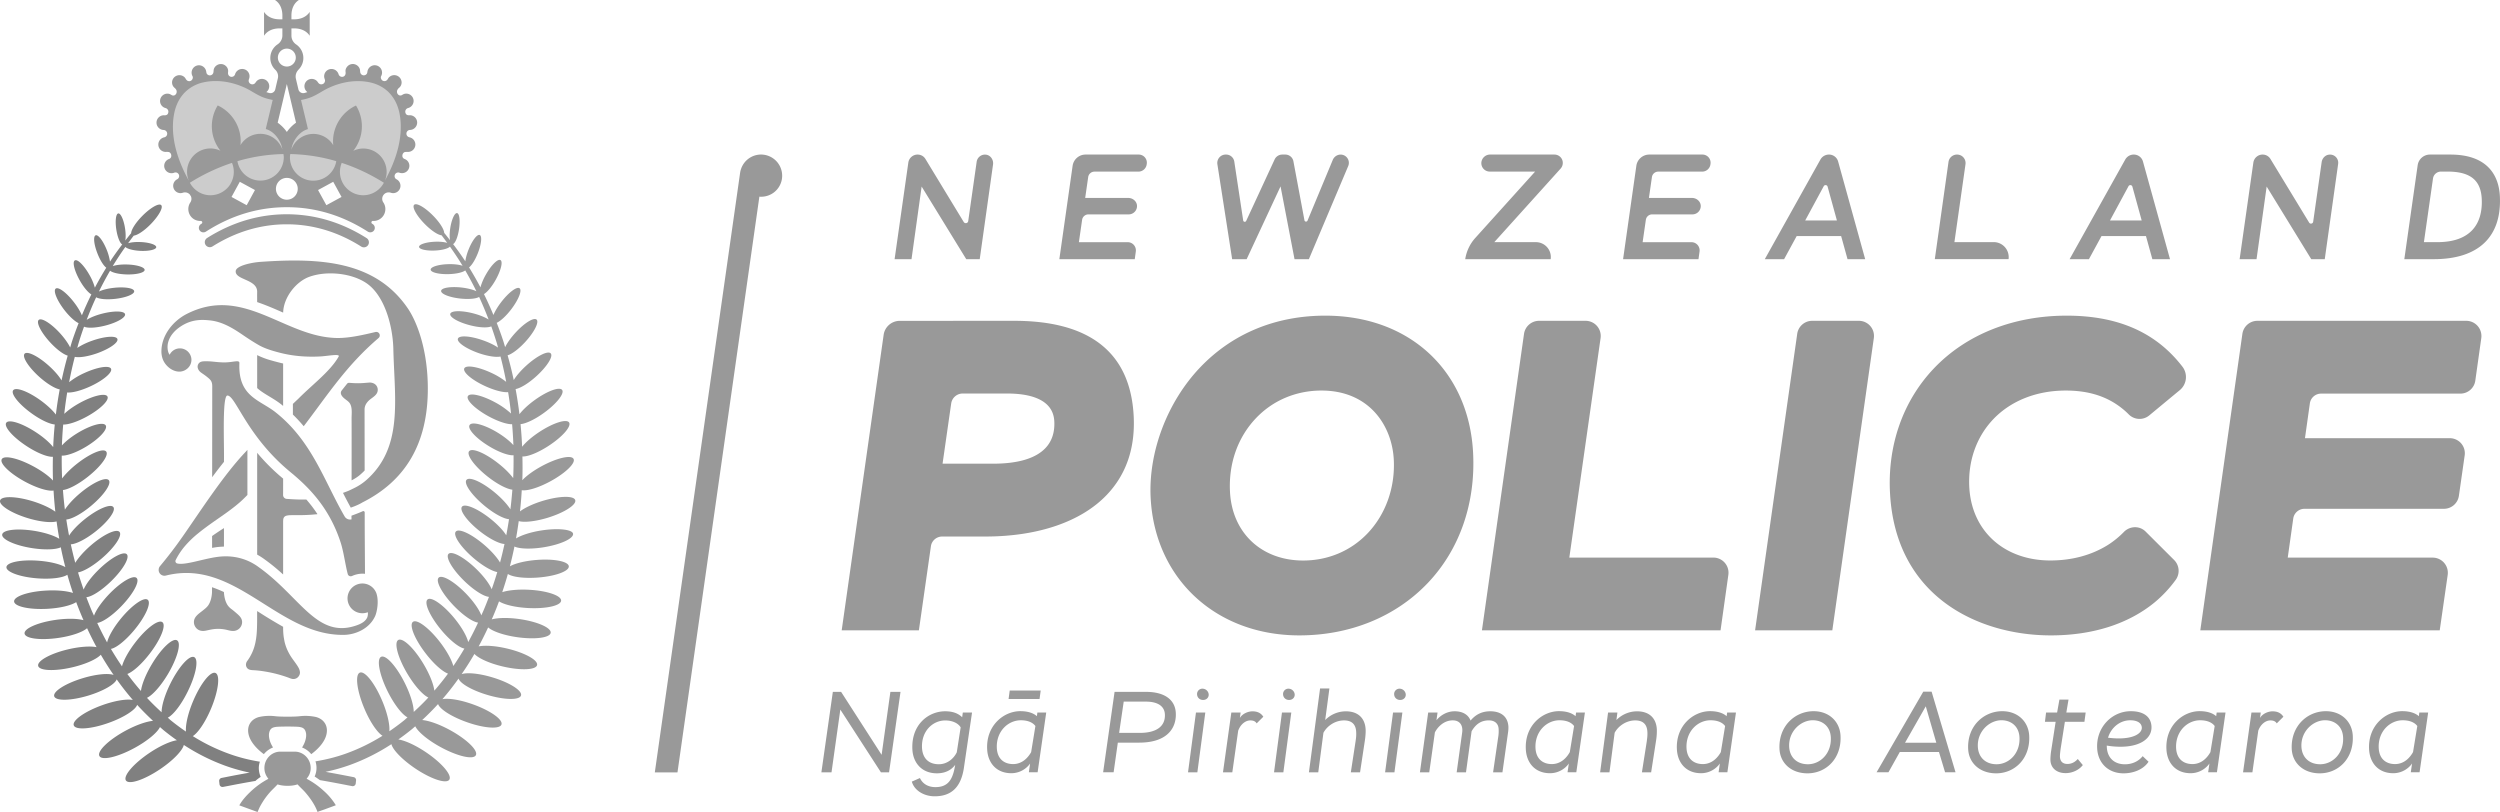 <svg viewBox="0 0 200 65" width="200" height="65" xmlns="http://www.w3.org/2000/svg"><g fill="none" fill-rule="evenodd"><path d="M15.272 15.68c-.093-.159-2.487-5.252-1.588-7.377 1.29-1.53 3.337-3.243 6.906-1.12 1.128.617 1.61.776 1.61.776l-.367 2.145.966.935.943-.958.297-.754-.231-1.414s2.07-.87 2.715-1.164c1.75-.48 4.994-.66 5.5 1.554.208 2.396.162 3.95-.046 4.316-.209.367-1.406 2.856-1.406 2.856l-2.047.684s-1.68-1.85-1.75-1.874c-.07-.023-2.047.8-2.024.707.023-.092-1.842-1.233-1.842-1.233l-1.518 1.187s-2.279-.846-2.418-.777c-.138.07-1.564 1.917-1.564 1.917l-2.136-.406z" fill="#CCC"/><path d="M16.998 19.715c1.868-1.176 3.866-1.771 5.943-1.771 2.08 0 4.084.598 5.956 1.781a.401.401 0 10.43-.678c-2-1.265-4.15-1.906-6.386-1.906-2.23 0-4.372.638-6.37 1.897a.399.399 0 00-.126.552.404.404 0 00.553.125zM22.65 32.473V29.08c-.251-.056-.47-.116-.658-.165a6.446 6.446 0 01-.215-.06 6.371 6.371 0 01-1.204-.446v2.634c.261.241.586.44.963.668.33.198.668.403.998.667.04.03.076.067.116.096zM20.573 36.225v8.144a5.2 5.2 0 01.612.393c.533.38 1.019.79 1.465 1.196v-4.263c0-.017.004-.033.004-.053 0-.185.069-.327.25-.384a1.37 1.37 0 01.348-.043c.175-.006.35-.003.523-.003.476.003.952-.013 1.425-.06.06-.006.132-.003.192-.02-.017-.049-.063-.102-.093-.145l-.099-.145a14.707 14.707 0 00-.202-.278c-.135-.178-.274-.35-.42-.522l-.07-.08c-.647.017-1.276-.032-1.58-.052a.31.31 0 01-.281-.304c.003-.192.003-.456.003-.747v-.569a16.14 16.14 0 01-2.077-2.065zM20.57 49.27v.311c0 .103 0 .205-.003.308 0 .102-.004.204-.007.307a9.362 9.362 0 01-.013.304c-.007.1-.013.202-.023.3-.01.1-.024.2-.037.298-.016.1-.033.199-.053.298-.02.099-.046.195-.072.294a3.574 3.574 0 01-.218.578 4.654 4.654 0 01-.15.285c-.033.056-.069.112-.105.168-.037.056-.076.11-.116.165a.519.519 0 00-.096.275.441.441 0 00.086.27c.126.166.33.176.522.186.318.016.632.056.943.109a10.235 10.235 0 011.776.46c.126.042.248.105.38.128a.514.514 0 00.39-.089.557.557 0 00.196-.264c.02-.06.03-.123.026-.185a.895.895 0 00-.129-.387 4.058 4.058 0 00-.096-.159l-.109-.158-.119-.166a5.675 5.675 0 01-.125-.172c-.043-.063-.087-.122-.13-.188a4.165 4.165 0 01-.36-.688 4.185 4.185 0 01-.1-.284 2.787 2.787 0 01-.079-.317 6.721 6.721 0 01-.06-.357 5.505 5.505 0 01-.039-.631v-.126a39.63 39.63 0 01-1.974-1.193l-.106-.066v.076c.003 0 0 .142 0 .155v.155zM16.968 43.83c.102-.016.205-.036.304-.05.218-.03.433-.046.645-.052v-1.48c-.169.105-.536.343-.95.634v.948zM18.555 48.755a1.368 1.368 0 01-.33-.317c-.225-.324-.295-.76-.311-1.075a9.76 9.76 0 00-.953-.386v.41c-.016.31-.089.733-.307 1.047-.113.162-.285.291-.437.413-.3.242-.704.483-.704.92 0 .214.102.422.27.558.206.162.46.175.709.122.277-.06.542-.125.826-.135.232-.01.463.006.692.05.218.039.43.122.654.115a.716.716 0 00.705-.707c0-.311-.215-.51-.433-.698a8.798 8.798 0 00-.38-.317z" fill="#999"/><path d="M12.957 28.52c.023.096.053.192.092.282.308.71 1.254 1.269 1.939.684a.92.92 0 00.327-.694.923.923 0 00-.923-.922.912.912 0 00-.82.512c-.198-.261-.185-.7-.139-.916.136-.628.599-1.067.999-1.335.91-.611 1.733-.562 2.338-.502 1.002.099 1.84.611 2.653 1.166.41.281.827.552 1.256.8.503.291 1.115.47 1.674.615 1.065.28 2.16.364 3.258.307.595-.03 1.63-.247 1.481.01-.665 1.177-2.093 2.228-3.231 3.378-.149.139-.291.274-.43.407v.852c.308.301.592.609.857.923l.01.01c1.915-2.503 3.39-4.836 5.986-7.054a.278.278 0 00-.241-.483c-1.036.242-2.352.566-3.477.46-3.998-.29-7.22-4.164-11.635-1.9-1.127.578-2.05 1.755-2.017 3.064.003.115.02.228.043.337zM30.016 49.277c.125-.28.307-1.107.115-1.752l-.01-.033c-.01-.026-.016-.056-.03-.079a1.19 1.19 0 10-.671 1.567c.03.066.01.307-.046.426-.11.235-.337.436-.777.598-3.218 1.187-4.538-2.23-7.878-4.617-.476-.357-1.61-1.071-3.34-.833-1.158.159-2.59.684-3.202.522a.19.19 0 01-.126-.264 5.466 5.466 0 01.788-1.177 8.015 8.015 0 011.025-.978c.185-.152.374-.298.569-.443.192-.145.39-.284.585-.423.195-.139.394-.274.592-.413.215-.152.43-.301.642-.456.294-.215.582-.437.86-.675.182-.155.353-.317.519-.486l.006-.006c.053-.05.103-.106.156-.156V35.99l-.209.228c-1.759 1.871-3.591 4.733-5.007 6.753a33.304 33.304 0 01-1.776 2.32.45.45 0 00-.106.255v.01a.462.462 0 00.576.489c5.58-1.402 8.926 4.802 14.218 4.746.952-.007 2.077-.5 2.527-1.514zM29.493 32.057c.268-.265.727-.433.727-.873a.557.557 0 00-.35-.522.808.808 0 00-.295-.06l-.45.037a6.161 6.161 0 01-.955.003l-.235-.016a.201.201 0 00-.169.072l-.426.536c-.159.205-.03.423.139.581.129.12.277.212.406.331.341.324.238.916.242 1.349.003.512.003 1.024.003 1.537v.05c0 .627 0 2.009-.003 3.347.215-.112.456-.251.681-.446.13-.112.252-.225.364-.344l-.007-4.878c.004-.281.12-.496.328-.704z" fill="#999"/><path d="M27.569 41.312c-1.654-2.856-2.596-6.006-5.52-8.326-1.277-1.011-3.013-1.246-2.897-3.933.013-.308-.503-.047-1.267-.06-.665-.013-.953-.115-1.62-.086a.776.776 0 00-.222.05.42.42 0 00-.215.499c.043.159.155.28.284.37.152.106.308.208.45.327.106.086.218.172.298.285.096.135.119.3.119.462l-.007 7.278c.311-.423.629-.836.946-1.23v-.085c.003-.172.003-.443 0-.774v-.046c-.013-1.57-.092-4.422.281-4.402.672.04 1.538 3.252 5.044 6.134 1.419 1.17 3.079 2.793 3.995 5.583.265.803.377 1.8.582 2.564.04.15.205.222.347.156a2.05 2.05 0 01.854-.185c.06 0 .119.006.178.013 0-.38-.003-.757-.006-1.137l-.014-2.148c0-.202-.003-.807-.003-1.623a.11.11 0 00-.159-.1c-.208.103-.9.36-.9.357l.004.295c-.013.003-.026.003-.036.006a.499.499 0 01-.516-.244z" fill="#999"/><path d="M34.226 31.095c0-3.067-.847-5.324-1.61-6.438-2.574-3.762-6.926-4.046-11.755-3.709-.777.053-1.971.32-2.004.737-.06.724 1.743.645 1.716 1.673-.006.27 0 .519 0 .81.721.244 1.416.548 2.08.84.03-1.224 1.033-2.483 2.094-2.863 1.402-.506 3.397-.298 4.587.522 1.439.992 2.094 3.42 2.134 5.268.096 4.053.82 7.907-2.226 10.527a4.372 4.372 0 01-.916.589c-.146.073-.291.142-.434.208a9.722 9.722 0 01-.453.172c.179.354.364.707.553 1.054.026.043.046.083.07.126.512-.175.81-.34.932-.417 3.373-1.695 5.232-4.623 5.232-9.099z" fill="#999"/><path d="M19.145 64.428l1.465.535c-.01-.003.132-.317.139-.333.085-.182.198-.364.294-.52.155-.244.33-.475.52-.693.184-.215.403-.404.591-.612l.05-.053.07.02c.413.126 1.054.126 1.458 0l.07-.023.049.053c.178.195.38.37.555.568.202.232.39.476.56.734.098.156.211.337.297.522.053.106.096.218.139.33.182-.075.37-.135.552-.2.268-.1.536-.196.804-.295a.884.884 0 01.109-.04 5.003 5.003 0 00-.962-1.147 6.483 6.483 0 00-1.376-.974l.082-.11c.162-.218.245-.469.245-.746 0-.724-.575-1.313-1.28-1.313h-1.144c-.708 0-1.28.589-1.28 1.313 0 .267.083.528.241.753l.076.11a6.377 6.377 0 00-1.362.968c-.364.337-.721.72-.962 1.153z" fill="#999" fill-rule="nonzero"/><path d="M21.109 60.333c.192-.238.443-.423.73-.532l-.085-.159-.027-.046c-.175-.334-.248-.704-.195-.968.073-.347.258-.437.55-.476.284-.037 1.56-.037 1.845 0 .29.04.476.129.549.476.056.26-.02.634-.195.968l-.027.046c-.026.05-.056.106-.086.159.288.11.54.294.73.532.444-.327 1.27-1.054 1.254-1.92-.01-.506-.33-.9-.856-1.048a3.917 3.917 0 00-1.297-.07c-.41.053-1.587.053-1.997 0a3.827 3.827 0 00-1.297.07c-.526.149-.846.542-.856 1.048-.01.866.817 1.596 1.26 1.92z" fill="#999" fill-rule="nonzero"/><path d="M20.855 62.15a1.769 1.769 0 01-.15-.703c0-.179.034-.35.083-.512-.836-.133-1.66-.34-2.457-.628a14.874 14.874 0 01-2.907-1.418c.423-.265.999-1.108 1.455-2.188.595-1.415.754-2.694.36-2.863-.396-.165-1.197.846-1.792 2.258-.417.988-.618 1.91-.569 2.432-.413-.28-.813-.575-1.2-.889-.09-.072-.169-.152-.255-.224.433-.219 1.062-1.015 1.58-2.063.672-1.348.91-2.591.533-2.78-.377-.188-1.227.754-1.898 2.102-.456.916-.711 1.785-.711 2.308-.403-.37-.797-.75-1.17-1.154.442-.208 1.1-.935 1.676-1.9.76-1.28 1.088-2.49.73-2.7-.356-.212-1.266.65-2.027 1.93-.486.816-.793 1.602-.86 2.121a22.91 22.91 0 01-1.09-1.361c.449-.169 1.147-.784 1.792-1.627.88-1.143 1.333-2.27 1.012-2.515-.321-.244-1.293.483-2.17 1.626-.549.714-.93 1.418-1.061 1.907-.311-.456-.606-.922-.887-1.398.427-.072 1.184-.674 1.895-1.537.883-1.07 1.353-2.141 1.052-2.39-.3-.247-1.257.424-2.14 1.495-.595.724-1.002 1.447-1.111 1.917a24.607 24.607 0 01-.79-1.56c.426-.056 1.197-.579 1.94-1.349.944-.978 1.483-1.983 1.211-2.247-.274-.265-1.26.314-2.199 1.292-.608.635-1.052 1.28-1.21 1.725-.05-.115-.106-.228-.156-.34-.162-.377-.31-.757-.456-1.14.42-.033 1.2-.523 1.968-1.266.962-.932 1.527-1.904 1.266-2.172-.261-.267-1.25.268-2.212 1.2-.609.588-1.059 1.193-1.24 1.63a35.068 35.068 0 01-.447-1.375c.446-.08 1.18-.503 1.918-1.137 1.019-.876 1.644-1.818 1.4-2.103-.246-.284-1.27.195-2.286 1.071-.566.49-1.012.998-1.254 1.402-.132-.49-.248-.985-.357-1.481.417-.017 1.188-.403 1.971-1.018 1.016-.8 1.657-1.68 1.432-1.963-.225-.285-1.227.135-2.242.935-.595.47-1.062.965-1.3 1.352a35.04 35.04 0 01-.221-1.29c.426-.029 1.207-.445 1.987-1.096 1.016-.847 1.647-1.765 1.413-2.05-.239-.284-1.254.172-2.273 1.022-.555.462-.992.945-1.24 1.335a31.13 31.13 0 01-.155-1.57c.446-.053 1.207-.446 1.974-1.048 1.052-.826 1.717-1.735 1.485-2.03-.231-.293-1.273.14-2.325.966-.512.403-.93.823-1.2 1.183a30.52 30.52 0 01-.03-1.824c.423.023 1.224-.268 2.03-.767 1.042-.648 1.7-1.395 1.472-1.672-.228-.278-1.253.02-2.295.667-.51.317-.926.658-1.194.959.02-.559.053-1.117.103-1.673.41.013 1.14-.224 1.911-.648 1.062-.585 1.793-1.302 1.627-1.6-.165-.297-1.157-.062-2.222.523-.506.28-.936.588-1.23.87a29.98 29.98 0 01.234-1.713c.387.04 1.098-.139 1.856-.49 1.048-.485 1.786-1.116 1.65-1.407-.135-.291-1.095-.136-2.143.347a5.777 5.777 0 00-1.21.73c.132-.68.28-1.358.456-2.029.344.08 1.025-.02 1.77-.28 1.002-.355 1.736-.867 1.637-1.148-.1-.28-.993-.221-1.995.13-.493.17-.92.386-1.217.587.037-.128.07-.26.11-.393.132-.44.277-.876.433-1.309.274.132.942.106 1.696-.086.943-.241 1.65-.65 1.584-.915-.066-.265-.886-.281-1.829-.04-.516.132-.952.314-1.24.496.232-.612.483-1.216.76-1.808.239.145.828.205 1.512.129.873-.096 1.558-.374 1.528-.615-.026-.245-.754-.364-1.627-.268-.49.053-.916.166-1.194.298.278-.565.576-1.12.893-1.666.195.159.711.28 1.33.297.787.02 1.428-.142 1.435-.36.007-.221-.628-.416-1.415-.436-.464-.013-.874.04-1.138.129.317-.522.655-1.035 1.012-1.534.142.155.618.284 1.194.314.698.033 1.266-.099 1.276-.294.01-.195-.549-.38-1.243-.41-.41-.02-.774.02-1.009.093.149-.205.298-.41.453-.608.288-.027.827-.377 1.35-.91.651-.664 1.028-1.348.843-1.53-.185-.181-.863.209-1.518.873-.53.539-.873 1.087-.886 1.375-.162.192-.311.387-.467.585.043-.241.04-.588-.02-.975-.105-.688-.35-1.223-.542-1.193-.192.03-.261.611-.155 1.299.095.608.294 1.094.472 1.18-.34.45-.67.905-.979 1.378a4.043 4.043 0 00-.254-.929c-.291-.73-.691-1.26-.896-1.177-.205.083-.136.74.155 1.471.212.539.486.962.698 1.12a25.463 25.463 0 00-.913 1.597 4.317 4.317 0 00-.433-1.018c-.43-.763-.953-1.286-1.168-1.163-.215.119-.036.836.394 1.6.31.551.668.971.926 1.12a28.104 28.104 0 00-.757 1.672c-.126-.3-.341-.667-.629-1.038-.592-.77-1.247-1.262-1.465-1.097-.215.165.09.926.681 1.696.41.532.847.925 1.151 1.067-.185.473-.357.949-.519 1.431-.056.172-.102.344-.155.516-.16-.33-.447-.74-.82-1.15-.718-.784-1.479-1.256-1.697-1.054-.219.201.185.998.903 1.781.526.575 1.075.978 1.415 1.074a30.966 30.966 0 00-.49 1.983c-.204-.344-.562-.763-1.015-1.17-.856-.773-1.73-1.203-1.944-.965-.215.241.304 1.061 1.16 1.835.636.571 1.274.951 1.65 1.017a31.775 31.775 0 00-.307 2.013c-.261-.34-.69-.747-1.217-1.13-1.009-.73-1.994-1.094-2.2-.81-.204.281.447 1.104 1.46 1.835.734.532 1.451.866 1.868.899-.06.601-.1 1.206-.126 1.81-.284-.36-.784-.799-1.399-1.199C1.755 33.85.7 33.518.498 33.825c-.201.308.526 1.14 1.627 1.861.857.562 1.687.886 2.107.856-.013.599-.013 1.2.003 1.798 0 .037.004.07.007.106-.327-.354-.893-.773-1.577-1.14-1.211-.655-2.342-.91-2.524-.569-.182.34.652 1.144 1.862 1.798.953.513 1.852.78 2.282.708.033.565.08 1.13.142 1.695-.39-.29-1.042-.601-1.812-.84-1.326-.406-2.494-.436-2.606-.062-.113.37.87 1.001 2.192 1.408.986.3 1.882.393 2.326.27.062.467.135.93.218 1.39-.414-.255-1.145-.497-1.994-.636-1.36-.218-2.51-.089-2.574.291-.062.38.993.866 2.349 1.084 1.025.166 1.931.133 2.341-.06.01.044.017.09.023.133.1.486.212.972.338 1.454-.424-.24-1.217-.442-2.14-.512-1.393-.106-2.543.122-2.573.51-.03.386 1.075.792 2.464.898 1.098.086 2.044-.04 2.41-.287.136.489.288.975.45 1.457-.482-.158-1.263-.241-2.14-.191-1.441.076-2.589.466-2.57.869.02.403 1.208.667 2.647.591 1.032-.056 1.908-.27 2.321-.535.14.377.288.75.444 1.12.046.11.092.215.139.324-.487-.135-1.313-.155-2.233-.023-1.429.205-2.54.694-2.48 1.094.056.4 1.26.555 2.688.35 1.065-.151 1.955-.465 2.312-.78.238.513.49 1.018.76 1.518-.498-.1-1.342-.047-2.271.171-1.419.334-2.494.926-2.401 1.326.092.396 1.32.446 2.738.112 1.072-.251 1.948-.654 2.272-1.005.321.552.662 1.091 1.026 1.617-.444-.15-1.403-.063-2.461.258-1.383.416-2.408 1.064-2.292 1.45.116.387 1.33.364 2.712-.052 1.217-.367 2.156-.916 2.285-1.303.404.569.837 1.12 1.293 1.65-.492-.096-1.425.05-2.44.413-1.403.502-2.425 1.226-2.286 1.616.14.393 1.39.304 2.792-.198 1.213-.433 2.143-1.035 2.278-1.441.404.443.83.869 1.27 1.279-.535.05-1.359.334-2.222.803-1.346.734-2.272 1.636-2.067 2.013.205.377 1.465.086 2.811-.648 1.032-.562 1.816-1.223 2.034-1.67l.274.239c.348.284.708.558 1.079.816-.53.08-1.356.45-2.206 1.021-1.274.86-2.11 1.841-1.869 2.198.242.357 1.465-.05 2.739-.909 1.031-.694 1.776-1.474 1.891-1.933a16.122 16.122 0 003.288 1.653c.645.234 1.306.42 1.98.561a80.89 80.89 0 00-1.871.35l-.374.074a.241.241 0 00-.195.264l.027.245a.242.242 0 00.284.211c.096-.02.225-.043.397-.076a84.781 84.781 0 012.192-.403c.14-.132.275-.228.42-.324z" fill="gray" fill-rule="nonzero"/><path d="M43.275 42.442c-.85.135-1.581.38-1.994.635.082-.463.155-.926.218-1.389.443.123 1.34.03 2.325-.27 1.326-.407 2.308-1.039 2.193-1.409-.113-.37-1.28-.34-2.607.063-.77.235-1.422.545-1.812.84.063-.566.11-1.13.142-1.696.434.073 1.33-.192 2.282-.707 1.21-.655 2.044-1.458 1.862-1.798-.181-.34-1.313-.083-2.523.568-.685.37-1.25.787-1.578 1.14 0-.036.004-.069.007-.105.02-.599.017-1.197.003-1.798.42.03 1.247-.294 2.107-.856 1.101-.72 1.829-1.55 1.627-1.861-.202-.308-1.257.026-2.358.743-.615.404-1.114.84-1.399 1.2a33.052 33.052 0 00-.126-1.811c.417-.036 1.135-.367 1.869-.899 1.009-.73 1.66-1.55 1.459-1.834-.206-.281-1.188.079-2.2.81-.529.383-.959.79-1.217 1.13a31.847 31.847 0 00-.307-2.013c.38-.066 1.018-.446 1.65-1.018.856-.773 1.379-1.593 1.16-1.834-.214-.242-1.087.191-1.944.965-.453.41-.81.83-1.015 1.17a28.86 28.86 0 00-.49-1.984c.34-.095.89-.502 1.416-1.074.717-.783 1.12-1.58.903-1.781-.219-.202-.98.27-1.697 1.054-.374.41-.661.82-.82 1.15-.053-.171-.1-.343-.156-.515a27.408 27.408 0 00-.519-1.431c.304-.143.741-.533 1.151-1.068.592-.77.896-1.53.681-1.695-.215-.166-.87.323-1.465 1.097-.284.37-.503.737-.628 1.038a28.155 28.155 0 00-.758-1.673c.255-.148.616-.568.927-1.12.43-.764.608-1.48.393-1.6-.215-.119-.737.4-1.167 1.163a4.46 4.46 0 00-.434 1.018 26.236 26.236 0 00-.912-1.596c.211-.155.482-.582.697-1.12.291-.73.36-1.392.156-1.471-.205-.083-.605.446-.896 1.177-.136.343-.222.67-.255.928a23.656 23.656 0 00-.979-1.378c.178-.083.38-.569.473-1.18.106-.688.036-1.27-.155-1.299-.192-.03-.437.503-.543 1.193-.06.387-.063.734-.02.975-.155-.195-.304-.393-.466-.585-.013-.287-.354-.836-.886-1.375-.652-.664-1.33-1.054-1.518-.872-.186.181.191.869.843 1.53.522.532 1.058.883 1.35.909.155.198.303.403.452.608-.235-.073-.598-.112-1.008-.092-.698.033-1.254.218-1.244.41.01.194.582.327 1.277.294.575-.027 1.051-.16 1.194-.314.353.499.694 1.008 1.012 1.533-.262-.089-.672-.142-1.138-.129-.787.02-1.419.215-1.416.437.007.221.649.38 1.436.36.615-.017 1.134-.139 1.33-.298.317.546.614 1.101.892 1.666-.278-.129-.704-.241-1.194-.297-.873-.096-1.6.023-1.627.267-.026.245.658.52 1.528.615.685.076 1.277.017 1.511-.129.275.595.526 1.197.761 1.808-.288-.181-.727-.363-1.24-.495-.943-.242-1.76-.225-1.829.04-.07.264.642.673 1.584.915.754.195 1.422.218 1.697.086.155.433.297.869.433 1.308.04.13.07.262.11.394-.295-.205-.725-.417-1.218-.588-1.002-.354-1.895-.41-1.994-.13-.1.282.635.794 1.637 1.148.744.26 1.425.36 1.77.28.175.671.327 1.349.456 2.03a5.922 5.922 0 00-1.21-.73c-1.05-.486-2.008-.642-2.144-.348-.135.294.602.926 1.65 1.408.758.35 1.469.53 1.856.49.096.568.172 1.14.235 1.712a6.303 6.303 0 00-1.23-.87c-1.066-.585-2.058-.82-2.223-.522-.165.297.566 1.015 1.627 1.6.77.423 1.502.66 1.912.648.046.555.082 1.113.102 1.672-.268-.297-.684-.641-1.194-.959-1.041-.647-2.067-.945-2.295-.667-.228.277.43 1.028 1.472 1.672.807.503 1.607.794 2.03.767.004.608 0 1.216-.03 1.825-.27-.36-.687-.784-1.2-1.184-1.051-.826-2.09-1.259-2.325-.965-.231.294.433 1.203 1.485 2.03.767.604 1.528.994 1.975 1.047-.04.526-.093 1.048-.156 1.57-.248-.39-.684-.872-1.24-1.335-1.015-.846-2.034-1.306-2.272-1.021-.238.284.393 1.203 1.412 2.049.78.651 1.561 1.068 1.988 1.097-.066.433-.14.863-.222 1.29-.238-.387-.704-.883-1.3-1.353-1.015-.8-2.017-1.216-2.242-.935-.225.284.417 1.164 1.432 1.963.784.615 1.554 1.002 1.971 1.018-.109.496-.225.992-.357 1.481-.241-.403-.685-.912-1.253-1.401-1.02-.876-2.041-1.359-2.286-1.071-.245.284.38 1.226 1.4 2.102.737.634 1.47 1.054 1.917 1.137-.138.463-.287.922-.446 1.375-.182-.433-.632-1.038-1.24-1.63-.963-.932-1.952-1.467-2.213-1.2-.261.268.308 1.24 1.267 2.172.764.74 1.548 1.23 1.968 1.266-.146.383-.295.764-.457 1.14-.05.116-.106.228-.155.34-.162-.445-.602-1.09-1.21-1.725-.943-.978-1.929-1.556-2.2-1.292-.274.264.268 1.27 1.21 2.248.745.773 1.515 1.295 1.942 1.348-.248.529-.51 1.051-.79 1.56-.11-.47-.517-1.19-1.112-1.917-.883-1.07-1.839-1.742-2.14-1.494-.3.248.172 1.316 1.052 2.39.711.866 1.472 1.467 1.895 1.537-.281.476-.575.942-.886 1.398-.133-.49-.516-1.197-1.062-1.907-.88-1.144-1.852-1.87-2.17-1.626-.32.244.133 1.371 1.013 2.515.648.843 1.342 1.457 1.792 1.626-.344.47-.71.922-1.091 1.362-.066-.52-.374-1.306-.86-2.122-.76-1.28-1.67-2.142-2.028-1.93-.357.211-.03 1.42.731 2.7.576.965 1.234 1.695 1.677 1.9-.373.404-.767.784-1.17 1.154 0-.522-.255-1.388-.712-2.307-.671-1.349-1.521-2.287-1.898-2.102-.377.188-.139 1.431.532 2.78.523 1.047 1.151 1.844 1.581 2.062-.086.073-.168.152-.254.225-.387.314-.79.608-1.2.889.049-.522-.153-1.445-.57-2.433-.595-1.415-1.395-2.426-1.792-2.257-.397.165-.235 1.447.36 2.862.453 1.08 1.032 1.924 1.455 2.188a15.162 15.162 0 01-2.907 1.418c-.8.288-1.623.492-2.457.628a1.677 1.677 0 01-.066 1.213c.149.096.288.192.423.29.807.136 1.627.295 2.183.404.169.033.298.056.397.076a.242.242 0 00.284-.212l.027-.244a.24.24 0 00-.195-.264l-.374-.073c-.486-.093-1.168-.225-1.872-.35a14.694 14.694 0 001.981-.562 16.12 16.12 0 003.288-1.653c.115.46.863 1.236 1.891 1.934 1.274.859 2.497 1.265 2.739.909.241-.357-.596-1.34-1.869-2.198-.85-.572-1.677-.942-2.206-1.022.37-.26.728-.532 1.078-.816.093-.076.182-.159.275-.238.218.446.999 1.107 2.034 1.669 1.346.734 2.606 1.025 2.811.648.205-.377-.721-1.276-2.067-2.013-.86-.47-1.684-.757-2.223-.803.44-.41.867-.836 1.27-1.28.136.407 1.065 1.009 2.28 1.442 1.401.502 2.652.588 2.79.198.14-.393-.883-1.117-2.285-1.616-1.015-.364-1.948-.51-2.44-.413.46-.53.889-1.081 1.293-1.65.125.39 1.065.939 2.285 1.303 1.382.416 2.596.44 2.712.052.116-.386-.91-1.037-2.292-1.45-1.059-.318-2.014-.407-2.46-.258.363-.526.707-1.065 1.024-1.616.325.35 1.198.753 2.273 1.004 1.418.334 2.645.284 2.738-.112.093-.397-.982-.988-2.401-1.325-.926-.219-1.77-.271-2.272-.172.271-.496.522-1.005.76-1.517.358.314 1.247.628 2.312.78 1.429.205 2.633.05 2.69-.35.055-.4-1.056-.89-2.481-1.095-.92-.132-1.743-.112-2.233.023.047-.109.096-.215.14-.324.158-.37.303-.743.442-1.12.41.264 1.29.48 2.322.535 1.442.076 2.626-.188 2.646-.591.02-.404-1.128-.794-2.57-.87-.876-.046-1.657.034-2.14.192.162-.482.314-.968.45-1.457.367.248 1.313.37 2.411.287 1.392-.106 2.494-.509 2.464-.899-.03-.39-1.18-.618-2.573-.509-.923.073-1.716.271-2.14.512.123-.482.235-.965.338-1.454.01-.043.016-.09.023-.132.41.192 1.316.225 2.341.06 1.36-.219 2.411-.704 2.352-1.085-.06-.34-1.21-.472-2.57-.254z" fill="#999" fill-rule="nonzero"/><path d="M32.748 10.983a.301.301 0 01-.235-.29c0-.166.132-.298.298-.298a.591.591 0 00.562-.588.59.59 0 00-.589-.589c-.023 0-.202.033-.3-.092a.324.324 0 01-.057-.14.299.299 0 01.222-.343.588.588 0 00.44-.565.59.59 0 00-.59-.588.536.536 0 00-.264.069c-.026.013-.05.03-.073.043a.25.25 0 01-.221.023.307.307 0 01-.179-.245.313.313 0 01.03-.188.497.497 0 01.132-.165.533.533 0 00.15-.189.55.55 0 00.055-.24.59.59 0 00-.955-.46.483.483 0 00-.126.145.462.462 0 01-.13.159.294.294 0 01-.35-.023c-.082-.073-.135-.222-.076-.328a.59.59 0 00-.516-.873.597.597 0 00-.575.47c-.017.09-.013.166-.076.238a.29.29 0 01-.5-.115c-.016-.067-.016-.133-.023-.199-.033-.28-.3-.492-.575-.492a.607.607 0 00-.344.109c-.013.01-.027.02-.037.03a.663.663 0 00-.185.27.525.525 0 00-.013.239c.017.155-.033.314-.192.366a.292.292 0 01-.367-.185.593.593 0 00-.979-.267.587.587 0 00-.165.545c.02.083.063.152.056.238a.302.302 0 01-.136.235.305.305 0 01-.215.043.286.286 0 01-.155-.083c-.053-.053-.086-.122-.139-.175a.586.586 0 10-.767.882 4.71 4.71 0 01-.232.073.396.396 0 01-.486-.294c-.073-.314-.145-.608-.202-.86a.753.753 0 01.007-.353.831.831 0 01.073-.185c.01-.02.073-.116.168-.215a1.31 1.31 0 00-.228-1.98.845.845 0 01-.374-.704v-.578h.255c.506.01.95.195 1.207.591V.952c-.264.406-.724.595-1.253.595h-.209v-.304c0-.522.189-.979.596-1.243h-1.912c.397.258.582.7.592 1.206v.34h-.221c-.523 0-.98-.188-1.247-.594v1.91c.258-.396.7-.581 1.207-.591h.261v.565a.854.854 0 01-.377.707 1.314 1.314 0 00-.178 2.05.721.721 0 01.188.693c-.06.248-.129.546-.202.86a.394.394 0 01-.486.294 4.78 4.78 0 01-.231-.073.579.579 0 00.234-.466.586.586 0 00-1.002-.416c-.056.053-.086.122-.139.175a.292.292 0 01-.37.04.292.292 0 01-.136-.235c-.003-.086.04-.155.057-.238a.585.585 0 00-.576-.71c-.271 0-.5.184-.569.432a.291.291 0 01-.367.185.293.293 0 01-.195-.257c-.003-.063.007-.126.01-.189a.542.542 0 00-.205-.426l-.036-.03a.583.583 0 00-.344-.109c-.278 0-.546.212-.576.493-.007.066-.007.135-.023.198a.29.29 0 01-.5.116c-.062-.073-.059-.153-.076-.238a.593.593 0 00-.575-.47.59.59 0 00-.516.873c.06.106.007.254-.076.327a.284.284 0 01-.35.023.464.464 0 01-.13-.159.48.48 0 00-.125-.145.59.59 0 00-.956.46c0 .082.02.165.056.24a.53.53 0 00.149.188c.053.047.103.1.136.166.026.06.036.126.026.189a.307.307 0 01-.178.244.25.25 0 01-.222-.023l-.073-.043a.528.528 0 00-.264-.07.59.59 0 00-.59.59c0 .274.19.502.44.564a.3.3 0 01.222.344.325.325 0 01-.056.139c-.1.126-.278.092-.3.092a.59.59 0 00-.59.589c0 .317.252.572.563.588a.298.298 0 01.063.588.592.592 0 00-.48.579.59.59 0 00.589.588c.026 0 .228-.013.294.027.07.04.122.105.142.188.037.139 0 .281-.155.347a.586.586 0 10.403 1.1.287.287 0 01.374.166c.05.129 0 .271-.112.347a.588.588 0 00.241 1.124.68.68 0 00.198-.037.516.516 0 01.589.777.955.955 0 00.245 1.316.96.96 0 00.536.168h.05c.032 0 .065.013.089.037.026.026.04.069.03.105a.133.133 0 01-.034.06c-.023.026-.056.04-.086.06a.35.35 0 00-.142.217.35.35 0 00.043.258c.003.003.003.007.007.01a.364.364 0 00.5.11c2.023-1.3 4.196-1.957 6.458-1.957h.043c2.259 0 4.432.657 6.46 1.956a.365.365 0 00.5-.11c.002-.002.002-.006.005-.009a.353.353 0 00.043-.258.365.365 0 00-.142-.218c-.03-.02-.063-.036-.086-.06a.116.116 0 01-.003-.165.113.113 0 01.09-.04s.032.004.049.004a.92.92 0 00.535-.168.935.935 0 00.394-.612.932.932 0 00-.149-.704.516.516 0 01.589-.777.7.7 0 00.198.037.588.588 0 00.241-1.124.29.29 0 01.261-.512.59.59 0 00.797-.549.583.583 0 00-.392-.552c-.156-.066-.192-.208-.156-.347a.307.307 0 01.142-.188c.066-.037.268-.027.295-.027a.59.59 0 00.109-1.17zM22.23 4.633a.717.717 0 111.433 0 .717.717 0 01-1.433 0zm.717 2.086l.735 3.097a3.102 3.102 0 00-.735.74 3.037 3.037 0 00-.734-.74c.142-.588.493-2.075.734-3.097zm-7.845 7.731c-1.002-1.827-1.418-3.523-1.22-5.05.103-.793.374-1.425.83-1.93a2.976 2.976 0 011.525-.873c1.071-.248 2.285-.086 3.42.453.191.09.37.195.558.307.272.159.553.324.87.443.229.086.477.146.731.195-.258 1.088-.483 2.02-.483 2.02l-.07.304.02.01c.553.162.98.667 1.191 1.193.03.07.053.145.07.221.02.076.036.152.05.228a1.866 1.866 0 00-1.763-1.265c-.678 0-1.267.366-1.594.908.02-.205.023-.413.003-.624a3.189 3.189 0 00-1.822-2.555 3.168 3.168 0 00-.454 1.993c.067.621.311 1.176.672 1.633a1.862 1.862 0 00-.8-.185 1.87 1.87 0 00-1.733 2.574zm1.734 1.17c-.718 0-1.333-.41-1.647-1.001a15.51 15.51 0 013.37-1.59 1.87 1.87 0 01-1.723 2.591zm2.9.797l-1.214-.661.662-1.213 1.213.66-.661 1.214zm-.74-3.523a13.864 13.864 0 013.68-.569c.013.086.027.169.027.255a1.87 1.87 0 01-1.869 1.867 1.86 1.86 0 01-1.839-1.553zm3.951 3.083a.872.872 0 110-1.745.872.872 0 110 1.745zm.248-3.397c0-.09.014-.172.027-.255 1.263.027 2.494.218 3.68.569a1.866 1.866 0 01-3.707-.314zm2.914 3.837l-.665-1.213 1.214-.661.665 1.213-1.214.66zm2.954-.797a1.87 1.87 0 01-1.724-2.59c1.171.383 2.299.918 3.37 1.589a1.87 1.87 0 01-1.646 1.001zm1.73-1.17c.088-.214.138-.452.138-.7a1.87 1.87 0 00-1.868-1.868c-.288 0-.556.07-.8.185.36-.456.604-1.011.67-1.633a3.168 3.168 0 00-.453-1.993 3.189 3.189 0 00-1.822 2.555 3.03 3.03 0 00.003.625 1.862 1.862 0 00-1.594-.909 1.87 1.87 0 00-1.763 1.266c.01-.08.03-.155.05-.228.017-.076.04-.152.07-.222.211-.528.638-1.03 1.19-1.193l.02-.01-.07-.304-.482-2.02c.254-.049.502-.108.73-.194.318-.12.6-.284.87-.443.189-.112.368-.215.56-.307 1.134-.542 2.348-.701 3.42-.453.598.139 1.14.45 1.524.872.456.506.727 1.134.83 1.93.195 1.524-.222 3.22-1.224 5.044z" fill="#999"/><path d="M61.17 12.388a1.686 1.686 0 00-1.875 1.097 1.756 1.756 0 00-.08.294l-6.83 48.012h1.813l6.552-46.058a1.68 1.68 0 001.799-1.388 1.696 1.696 0 00-1.38-1.957zM76.096 32.279a.928.928 0 01.916-.797h3.565c1.667 0 3.671.384 3.767 2.215.047.882-.192 1.606-.707 2.148-.788.83-2.2 1.25-4.19 1.25h-4.042l.69-4.816zm5.043-6.614l-9.16.003c-.645 0-1.195.476-1.287 1.114l-3.357 23.646h6.175l.962-6.726c.063-.45.45-.78.903-.78h3.443c4.23 0 7.686-1.187 9.73-3.339 1.558-1.64 2.278-3.758 2.146-6.3-.261-5.056-3.476-7.618-9.555-7.618zM100.48 33.452c1.353-1.425 3.215-2.208 5.236-2.208 3.797 0 5.642 2.776 5.787 5.526.116 2.225-.644 4.37-2.09 5.89-1.336 1.408-3.168 2.182-5.159 2.182-3.33 0-5.682-2.208-5.854-5.49-.119-2.271.618-4.363 2.08-5.9zm5.547-8.2c-3.979 0-7.445 1.438-10.028 4.154-2.626 2.764-4.137 6.763-3.946 10.431.341 6.472 5.23 10.994 11.89 10.994 4.061 0 7.716-1.491 10.289-4.201 2.543-2.678 3.827-6.376 3.615-10.422-.344-6.554-5.097-10.956-11.82-10.956zM137.069 44.607h-11.523l2.501-17.56a1.213 1.213 0 00-1.198-1.382h-3.72c-.609 0-1.122.446-1.208 1.048l-3.366 23.711h19.089l.625-4.442a1.21 1.21 0 00-1.2-1.375zM144.976 25.665c-.602 0-1.112.443-1.198 1.038l-3.37 23.721h6.178l3.321-23.38a1.21 1.21 0 00-1.198-1.379h-3.733zM165.262 31.244c1.905 0 3.417.5 4.664 1.56.129.11.251.225.37.344a1.217 1.217 0 001.64.089c.807-.668 1.75-1.45 2.441-2.02a1.362 1.362 0 00.232-1.864 10.607 10.607 0 00-.288-.36c-2.1-2.515-5.057-3.741-8.989-3.741-4.263 0-8.034 1.5-10.62 4.22-2.467 2.595-3.714 6.132-3.512 9.956.44 8.415 7.206 11.403 12.865 11.403 3.364 0 6.221-.926 8.318-2.651a9.868 9.868 0 001.657-1.769 1.228 1.228 0 00-.109-1.61l-2.279-2.273c-.483-.483-1.257-.46-1.736.023a7.186 7.186 0 01-1.293 1.051c-1.294.807-2.861 1.236-4.591 1.236-3.697 0-6.304-2.356-6.489-5.866-.109-2.09.572-4.02 1.922-5.438 1.412-1.477 3.469-2.29 5.797-2.29zM197.294 25.665h-16.699c-.605 0-1.118.446-1.204 1.044l-3.367 23.719h19.153l.638-4.433a1.213 1.213 0 00-1.2-1.385h-11.596l.44-3.123a.91.91 0 01.903-.783h11.152a1.21 1.21 0 001.197-1.035l.463-3.236a1.205 1.205 0 00-1.193-1.378h-11.579s-.004 0-.004-.003l.391-2.78a.908.908 0 01.899-.783h11.143c.601 0 1.111-.443 1.193-1.038l.477-3.391a1.217 1.217 0 00-1.207-1.395zM70.473 61.784l-3.247-5.017-.705 5.017h-.81l.916-6.435h.662l3.24 5.037.702-5.037h.81l-.916 6.435zM77.114 61.417c-.238 1.636-1.078 2.287-2.338 2.287-.893 0-1.647-.496-1.829-1.176l.648-.285c.189.413.6.727 1.237.727.903 0 1.34-.469 1.542-1.553l.043-.231c-.249.34-.701.68-1.466.68-1.223 0-1.904-.855-1.96-1.903-.107-1.993 1.286-3.06 2.622-3.06.681 0 1.088.21 1.36.478l.052-.376h.738l-.649 4.412zm-.572-1.233l.311-1.996c-.182-.304-.618-.552-1.237-.552-.995 0-1.925.856-1.855 2.198.043.79.493 1.305 1.35 1.305.7 0 1.216-.495 1.431-.955zM82.409 61.077c-.195.304-.724.78-1.505.78-1.17 0-1.875-.8-1.931-1.914-.1-1.904 1.332-3.05 2.649-3.05.665 0 1.088.184 1.33.403L82.99 57h.708l-.688 4.78h-.701l.099-.704zm.083-.91l.34-2.085c-.198-.267-.575-.46-1.167-.46-1.022 0-1.988.893-1.918 2.235.046.856.582 1.27 1.31 1.27.737-.004 1.2-.536 1.435-.96zm-1.714-4.927h2.478l-.093.68h-2.477l.092-.68zM88.25 61.784l.916-6.435h2.507c1.528 0 2.338.654 2.391 1.682.063 1.177-.648 2.38-2.933 2.38h-1.704l-.337 2.37h-.84v.003zm1.647-5.652l-.367 2.499h1.657c1.316 0 2.054-.516 2.004-1.49-.03-.58-.476-1.012-1.528-1.012h-1.766v.003zM95.677 57.005h.747l-.635 4.779h-.747l.635-4.78zm.526-1.91a.5.5 0 01.493.459c.013.258-.189.443-.447.443-.268 0-.47-.185-.483-.443a.426.426 0 01.437-.46zM98.506 57.005h.744l-.06.433c.196-.34.655-.532 1.006-.532.433 0 .698.165.87.433l-.533.532c-.089-.146-.234-.238-.509-.238-.397 0-.794.33-.969.826l-.47 3.328h-.747l.668-4.782zM102.557 57.005h.747l-.635 4.78h-.747l.635-4.78zm.526-1.91a.5.5 0 01.493.459c.013.258-.189.443-.447.443-.268 0-.47-.185-.483-.443a.426.426 0 01.437-.46zM105.606 55.075h.747l-.337 2.528a2.317 2.317 0 011.657-.697c.949 0 1.528.525 1.577 1.444.014.248-.016.588-.056.863l-.39 2.574h-.738l.384-2.508c.027-.202.063-.404.043-.744-.033-.615-.38-.902-.969-.902-.708 0-1.349.433-1.65.991l-.414 3.163h-.747l.893-6.712zM111.443 57.005h.747l-.635 4.78h-.747l.635-4.78zm.525-1.91a.5.5 0 01.493.459c.013.258-.188.443-.446.443-.268 0-.47-.185-.483-.443a.428.428 0 01.436-.46zM120.194 61.784h-.747l.426-2.932c.02-.175.03-.33.017-.542-.02-.377-.265-.68-.781-.68-.681 0-1.084.366-1.382.872l-.447 3.282h-.747l.44-3.18c.079-.568-.179-.975-.751-.975-.728 0-1.224.552-1.432.965l-.45 3.19h-.747l.661-4.78h.748l-.086.615c.32-.396.846-.717 1.455-.717.635 0 1.091.268 1.273.744.407-.486.91-.744 1.581-.744.764 0 1.383.35 1.445 1.203.007.149 0 .32-.029.506l-.447 3.173zM125.506 61.077c-.195.304-.724.78-1.508.78-1.171 0-1.875-.8-1.932-1.914-.099-1.904 1.333-3.05 2.65-3.05.664 0 1.088.184 1.329.403l.04-.295h.708l-.688 4.78h-.702l.103-.704zm.079-.91l.341-2.085c-.198-.267-.575-.46-1.167-.46-1.022 0-1.988.893-1.919 2.235.047.856.582 1.27 1.31 1.27.741-.004 1.201-.536 1.435-.96zM128.645 57.005h.747l-.079.598a2.314 2.314 0 011.657-.697c.949 0 1.528.525 1.577 1.444a4.78 4.78 0 01-.056.862l-.4 2.575h-.738l.394-2.508c.017-.185.063-.404.043-.744-.033-.615-.38-.902-.969-.902-.708 0-1.349.433-1.65.991l-.414 3.163h-.747l.635-4.782zM137.588 61.077c-.196.304-.725.78-1.505.78-1.171 0-1.875-.8-1.932-1.914-.099-1.904 1.333-3.05 2.649-3.05.662 0 1.089.184 1.33.403l.04-.295h.707l-.687 4.78h-.702l.1-.704zm.079-.91l.341-2.085c-.199-.267-.576-.46-1.168-.46-1.022 0-1.987.893-1.918 2.235.046.856.582 1.27 1.31 1.27.74-.004 1.2-.536 1.435-.96zM145.086 56.896c1.27 0 2.1.856 2.156 1.956.096 1.828-1.151 3.015-2.643 3.015-1.299 0-2.179-.817-2.239-1.93-.096-1.848 1.244-3.041 2.726-3.041zm-.45 4.244c.965 0 1.898-.846 1.829-2.159-.047-.882-.672-1.361-1.446-1.361-.939 0-1.951.872-1.885 2.131.043.82.599 1.389 1.502 1.389zM153.863 55.332h.665l1.915 6.452h-.837l-.489-1.626h-3.132l-.91 1.626h-.949l3.737-6.452zm-1.462 4.089h2.504l-.843-2.916-1.661 2.916zM160.179 56.896c1.27 0 2.1.856 2.157 1.956.096 1.828-1.151 3.015-2.643 3.015-1.3 0-2.179-.817-2.239-1.93-.096-1.848 1.244-3.041 2.725-3.041zm-.45 4.244c.966 0 1.899-.846 1.829-2.159-.046-.882-.671-1.361-1.445-1.361-.939 0-1.951.872-1.885 2.131.043.82.599 1.389 1.501 1.389zM163.685 57.005h.883l.185-1.038h.728l-.175 1.038h1.547l-.099.737h-1.564l-.331 2.105c-.033.231-.073.562-.063.717.03.404.278.552.599.552.397 0 .661-.211.827-.396l.403.486c-.284.376-.813.644-1.376.644-.701 0-1.17-.387-1.213-1.001-.01-.185.016-.533.059-.8l.357-2.307h-.856l.089-.737zM171.884 60.938c-.437.661-1.277.929-1.998.929-1.197 0-2.05-.79-2.113-2.003-.089-1.692 1.197-2.968 2.689-2.968 1.005 0 1.614.423 1.657 1.223.049.955-.893 1.62-2.477 1.62-.341 0-.712-.027-1.102-.093l.007.139c.046.862.615 1.358 1.445 1.358.589 0 1.092-.238 1.422-.651l.47.446zm-3.241-1.92c.314.036.602.056.86.056 1.28 0 1.865-.443 1.842-.873-.017-.33-.318-.578-.923-.578-.804-.003-1.528.559-1.779 1.395zM176.755 61.077c-.195.303-.724.78-1.508.78-1.171 0-1.875-.8-1.932-1.914-.099-1.904 1.333-3.05 2.65-3.05.664 0 1.088.184 1.329.402l.04-.294h.708l-.688 4.78h-.702l.103-.704zm.079-.91l.341-2.085c-.198-.268-.575-.46-1.167-.46-1.022 0-1.988.893-1.919 2.235.047.856.582 1.269 1.31 1.269.741-.003 1.201-.535 1.435-.959zM180.116 57.005h.744l-.06.433c.195-.34.655-.532 1.002-.532.434 0 .698.165.87.433l-.532.532c-.09-.146-.235-.238-.51-.238-.396 0-.793.33-.969.826l-.469 3.328h-.748l.672-4.782zM186.066 56.896c1.27 0 2.1.856 2.156 1.956.096 1.828-1.151 3.015-2.643 3.015-1.299 0-2.179-.817-2.239-1.93-.092-1.848 1.244-3.041 2.726-3.041zm-.447 4.244c.966 0 1.899-.846 1.829-2.159-.046-.882-.671-1.361-1.445-1.361-.939 0-1.951.872-1.889 2.131.047.82.602 1.389 1.505 1.389zM192.964 61.077c-.196.304-.725.78-1.505.78-1.171 0-1.875-.8-1.932-1.914-.099-1.904 1.333-3.05 2.649-3.05.662 0 1.089.184 1.33.403l.04-.295h.707l-.687 4.78h-.702l.1-.704zm.079-.91l.341-2.085c-.199-.267-.576-.46-1.168-.46-1.022 0-1.988.893-1.918 2.235.046.856.582 1.27 1.31 1.27.74-.004 1.2-.536 1.435-.96zM77.3 20.734l-3.569-5.81-.81 5.81h-1.353l1.098-7.725a.75.75 0 01.741-.644c.258 0 .496.132.629.354l3.062 5.04c.096.155.334.11.36-.073l.675-4.743c.05-.35.37-.608.731-.571.38.036.632.413.579.79l-1.065 7.575H77.3v-.003zM86.844 12.365h4.253a.65.65 0 01.645.74l-.007.05a.669.669 0 01-.658.575h-3.519a.509.509 0 00-.503.436l-.24 1.67h3.452c.377 0 .711.3.694.677a.666.666 0 01-.664.638h-3.225a.509.509 0 00-.503.436l-.258 1.788h3.906c.397 0 .701.35.648.744l-.085.618h-6.033l1.062-7.47a1.047 1.047 0 011.035-.902zM131.943 12.365h4.253a.65.65 0 01.645.74l-.007.05a.668.668 0 01-.658.575h-3.519a.51.51 0 00-.503.436l-.241 1.67h3.453c.377 0 .711.3.694.677a.666.666 0 01-.665.638h-3.224a.508.508 0 00-.503.436l-.258 1.788h3.906c.397 0 .701.35.648.744l-.086.618h-6.032l1.061-7.47a1.047 1.047 0 011.036-.902zM104.71 20.734h-1.148l-1.118-5.824-2.712 5.824h-1.16l-1.181-7.592a.672.672 0 01.665-.777h.033c.327 0 .605.238.654.562l.712 4.71c.02.125.188.148.241.033l2.275-4.915a.676.676 0 01.612-.39h.242a.66.66 0 01.648.539l.883 4.72c.023.125.195.142.245.026l2.014-4.842a.697.697 0 01.549-.436.661.661 0 01.691.918l-3.145 7.444zM119.199 12.365h5.156c.407 0 .721.36.661.764a.68.68 0 01-.168.36l-5.305 5.883h3.327c.727 0 1.286.641 1.184 1.362h-6.836a3.27 3.27 0 01.807-1.7l4.785-5.307h-3.628a.673.673 0 01-.668-.77.699.699 0 01.685-.592zM156.564 12.365a.68.68 0 01.675.777l-.886 6.227h3.138a1.2 1.2 0 011.194 1.361h-5.9l1.095-7.773a.686.686 0 01.684-.592zM184.901 20.734l-3.568-5.81-.81 5.81h-1.353l1.098-7.725a.75.75 0 01.741-.644c.258 0 .496.132.628.354l3.092 5.086c.086.143.301.096.325-.066l.678-4.766c.043-.297.264-.552.562-.598.453-.07.82.31.757.744l-1.071 7.618h-1.079v-.003zM194.641 14.272l-.728 5.1h1.079c2.586 0 3.638-1.388 3.548-3.444-.063-1.421-.813-2.201-2.728-2.201h-.539a.643.643 0 00-.632.545zm-1.227-1.054a.992.992 0 01.982-.853h1.631c2.91 0 3.889 1.603 3.965 3.371.139 3.18-1.673 4.998-5.298 4.998h-2.348l1.068-7.516zM146.315 12.365a.782.782 0 00-.682.4l-4.451 7.972h1.544l1.009-1.854h3.555l.513 1.854h1.412l-2.163-7.81a.758.758 0 00-.737-.562zm-1.899 5.272l1.482-2.74c.073-.132.271-.113.311.036l.744 2.704h-2.537zM170.7 12.365a.781.781 0 00-.681.4l-4.452 7.972h1.545l1.009-1.854h3.555l.513 1.854h1.412l-2.163-7.81a.758.758 0 00-.738-.562zm-1.901 5.272l1.481-2.74c.073-.132.271-.113.311.036l.744 2.704h-2.536z" fill="#999" fill-rule="nonzero"/></g></svg>